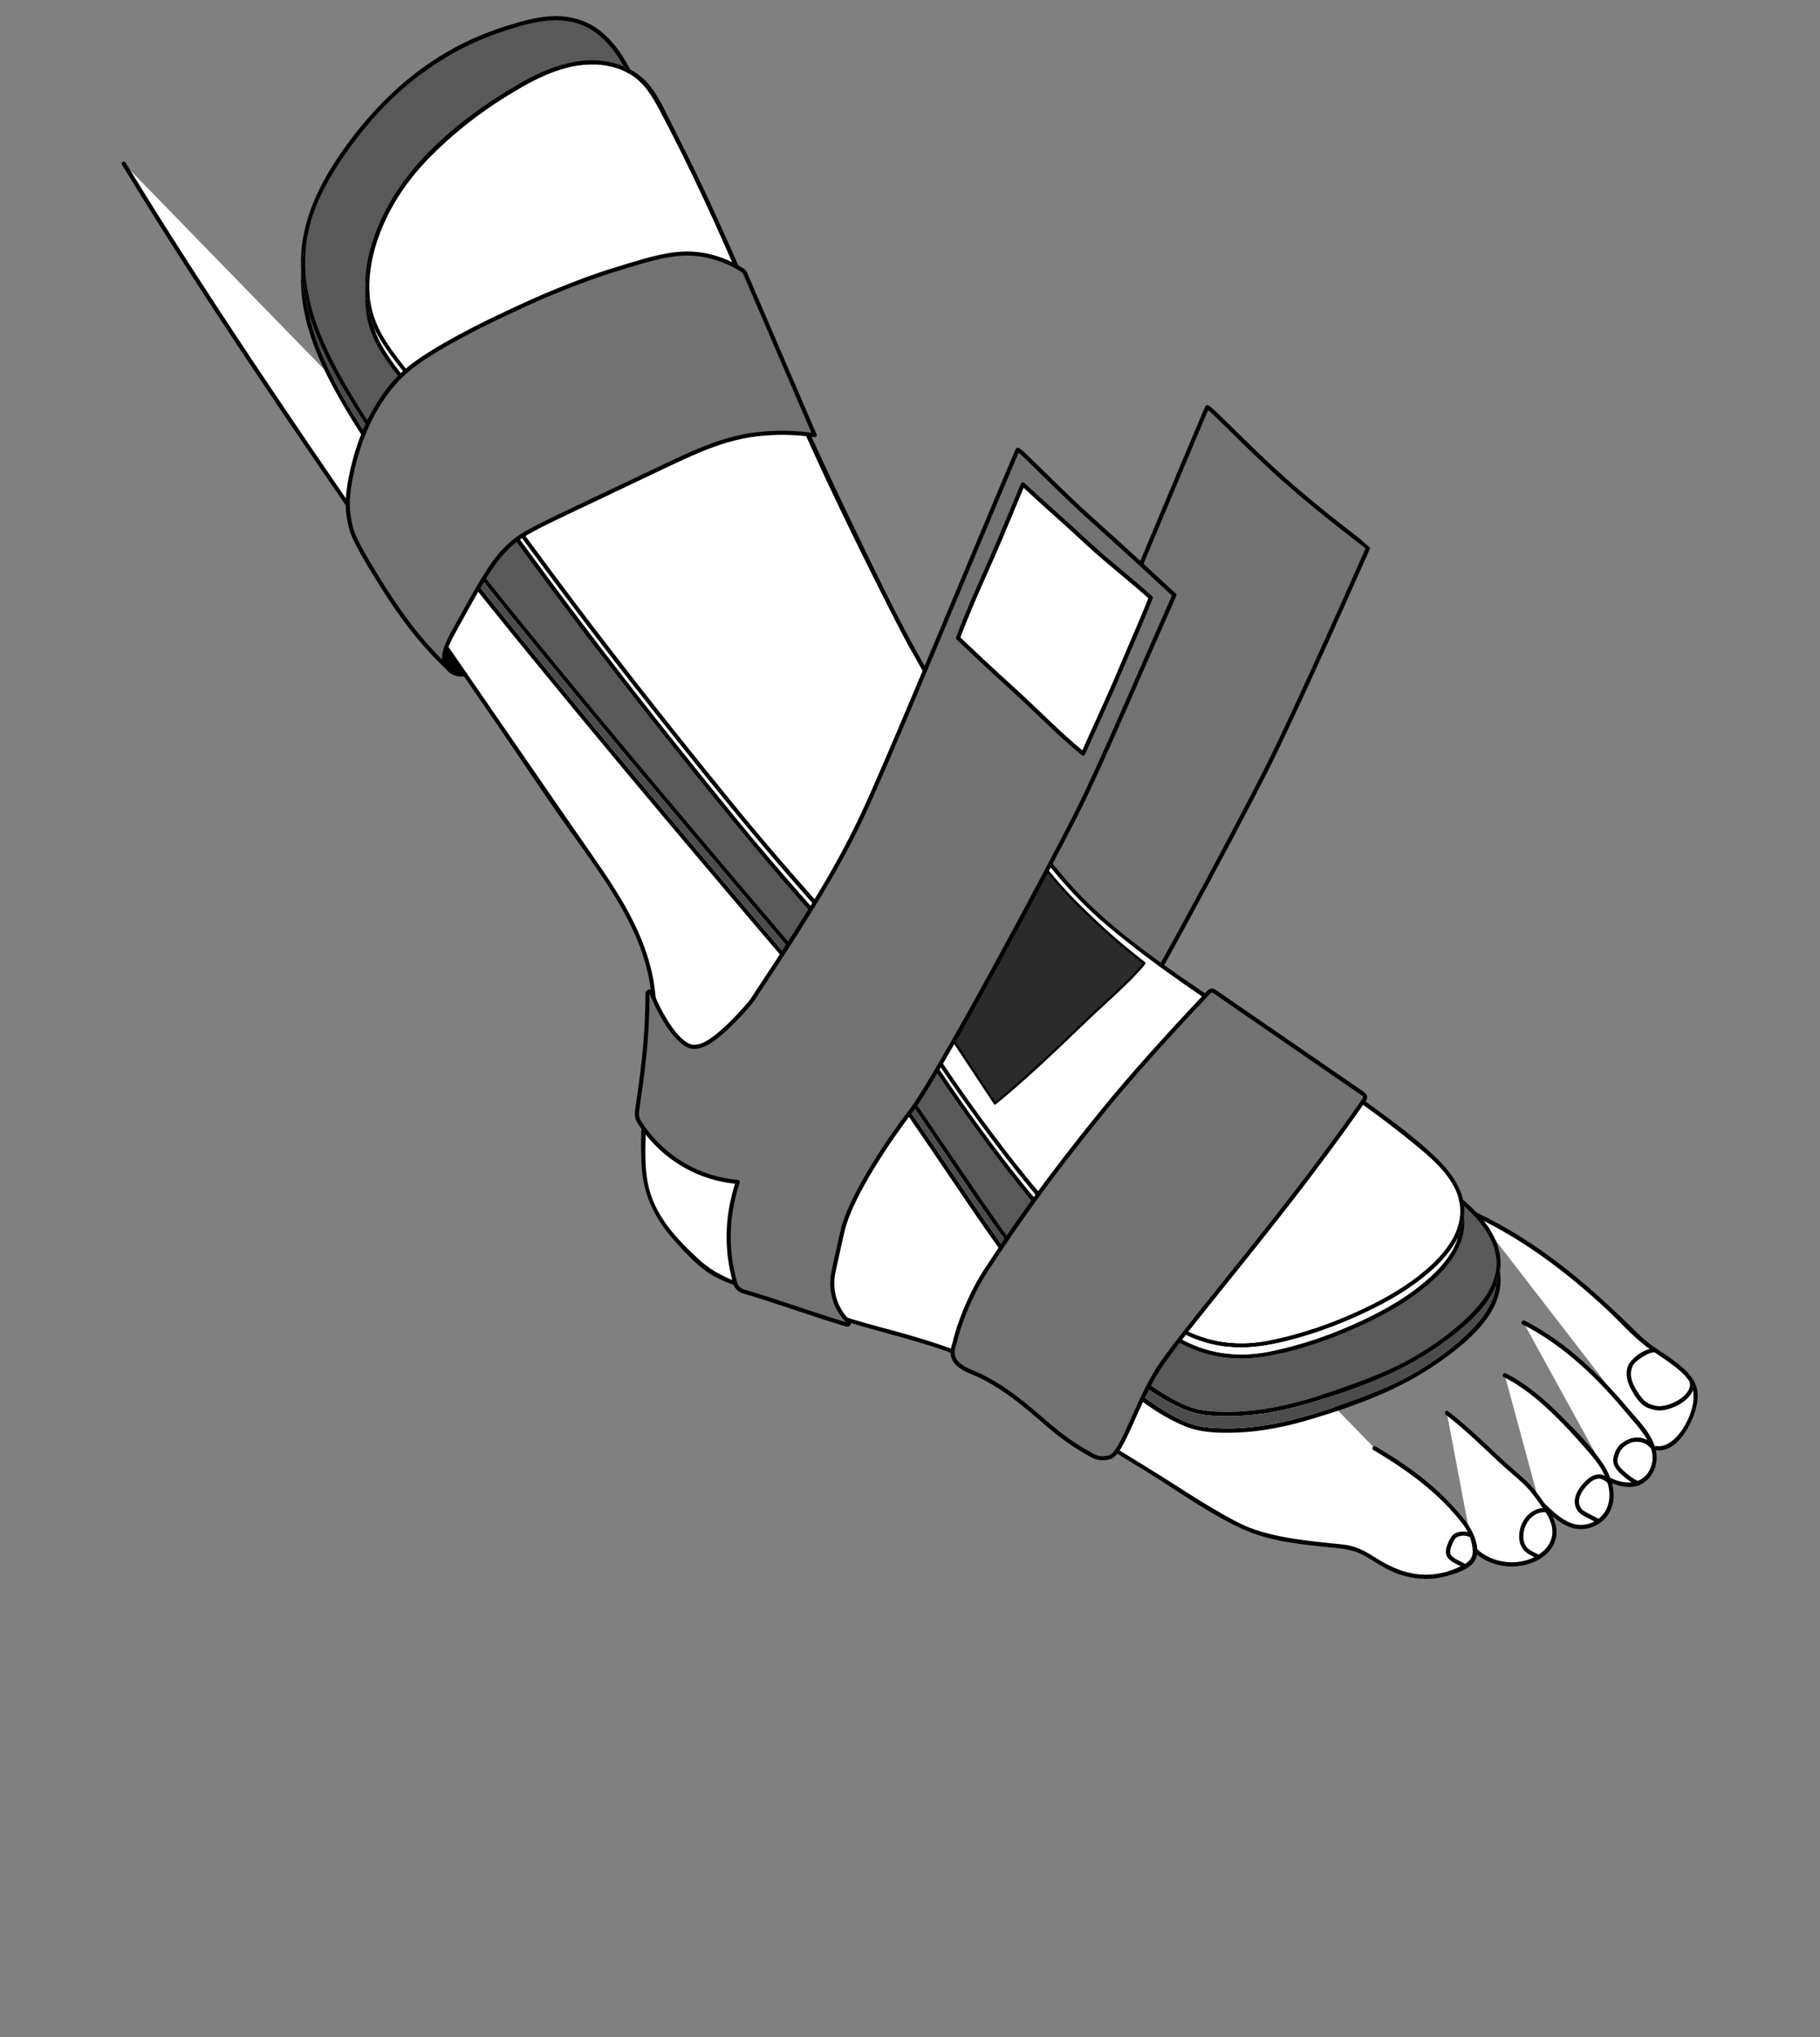 <?xml version="1.0" encoding="utf-8"?>
<!-- Generator: Adobe Illustrator 25.2.1, SVG Export Plug-In . SVG Version: 6.00 Build 0)  -->
<svg version="1.1" id="Layer_1" xmlns="http://www.w3.org/2000/svg" xmlns:xlink="http://www.w3.org/1999/xlink" x="0px" y="0px"
	 viewBox="0 0 311.81 348.9" style="enable-background:new 0 0 311.81 348.9;" xml:space="preserve">
<rect x="0" y="0" width="311.81" height="348.9" fill="#808080" stroke="none"/>
<style type="text/css">
	.st0{fill:#727272;stroke:#000000;stroke-width:0.7;stroke-linecap:round;stroke-linejoin:round;stroke-miterlimit:10;}
	.st1{fill:#FFFFFF;}
	.st2{fill:#595959;}
	.st3{fill:#4C4C4C;}
	.st4{fill:#2B2B2B;stroke:#000000;stroke-width:0.4;stroke-linecap:round;stroke-linejoin:round;stroke-miterlimit:10;}
	.st5{fill:#FFFFFF;stroke:#000000;stroke-width:0.7;stroke-linecap:round;stroke-linejoin:round;stroke-miterlimit:10;}
</style>
<path class="st0" d="M151.21,171.98c0.63,0.04,1.11-0.11,1.52-0.25c2.99-1.01,8.21-7.14,8.56-7.67
	c12.21-18.4,16.26-25.54,20.64-35.44c5.71-12.9,14.44-34.23,24.87-58.87c0.18-0.42,6.36,6.29,13.39,12.55
	c5.63,5.02,14.21,11.5,14.21,11.51c-5.46,12.31-13.58,30.39-17.76,38.61c-4.87,9.57-23.35,44.38-28.22,50.71
	c-3.52,4.58-9.54,13.46-11.36,19.47"/>
<g>
	<path class="st1" d="M252.82,208.01c6.56,3.09,11.85,6.83,16.87,10.88c6.19,5,10.87,10.24,12.78,11.59
		c2.29,1.62,7.06,4.39,7.82,7.09c0.68,2.43-0.42,4.98-1.6,7.21c-0.33,0.61-2.77,3.75-4.97,3.23"/>
	<g>
		<path d="M252.64,208.32c8.38,3.98,15.86,9.61,22.62,15.92c2.25,2.1,4.35,4.51,6.81,6.38c1.22,0.93,2.55,1.71,3.79,2.62
			c1.44,1.05,3.21,2.33,3.93,4.02c0.99,2.35-0.23,5.49-1.52,7.5c-0.88,1.37-2.69,3.2-4.46,2.89c-0.45-0.08-0.65,0.61-0.19,0.69
			c3.19,0.55,5.47-3.2,6.45-5.68c0.76-1.92,1.22-4.27,0.14-6.17c-0.89-1.57-2.44-2.74-3.86-3.79c-1.38-1.01-2.91-1.86-4.22-2.96
			c-1.23-1.03-2.35-2.18-3.5-3.29c-3.54-3.43-7.19-6.72-11.1-9.74c-4.54-3.49-9.35-6.58-14.53-9.03
			C252.59,207.5,252.23,208.12,252.64,208.32L252.64,208.32z"/>
	</g>
</g>
<g>
	<path class="st1" d="M261.02,226.5c5.52,2.77,10.26,6.9,14.49,11.4c1,1.06,2.46,2.7,3.38,3.82c2.93,3.57,5.1,5.68,4.44,9.08
		c-0.28,1.45-2.42,5.24-7.51,2.64"/>
	<g>
		<path d="M260.84,226.81c7.08,3.59,12.92,9.27,17.94,15.34c2,2.42,5.35,5.59,4.06,9.09c-1.11,3.02-4.28,3.15-6.83,1.9
			c-0.41-0.2-0.78,0.42-0.36,0.62c2.06,1,4.51,1.46,6.39-0.16c1.38-1.18,1.96-2.96,1.73-4.74c-0.39-3.06-3.12-5.62-5.01-7.87
			c-2.29-2.72-4.76-5.31-7.4-7.69c-3.08-2.78-6.45-5.23-10.15-7.12C260.79,225.98,260.43,226.6,260.84,226.81L260.84,226.81z"/>
	</g>
</g>
<g>
	<path class="st1" d="M257.81,235.52c4.96,2.46,9.88,7.48,13.99,12.19c1.4,1.6,2.83,3.25,3.65,5.24c0.82,1.99,0.94,4.42-0.22,6.22
		c-1,1.56-2.87,2.42-4.68,2.34c-1.81-0.08-3.41-1.23-6.91-4.46"/>
	<g>
		<path d="M257.63,235.83c3.51,1.77,6.51,4.38,9.28,7.14c1.43,1.42,2.79,2.9,4.12,4.41c1.27,1.44,2.59,2.88,3.53,4.57
			c0.98,1.74,1.53,3.88,0.92,5.84c-0.63,2.01-2.52,3.33-4.6,3.36c-2.76,0.05-5.14-2.66-6.98-4.36c-0.34-0.31-0.85,0.19-0.51,0.51
			c1.74,1.6,3.7,3.73,6.06,4.39c2.3,0.65,4.97-0.46,6.19-2.5c1.62-2.73,0.6-6.12-1.05-8.57c-2-2.97-4.65-5.64-7.17-8.16
			c-2.81-2.8-5.87-5.45-9.42-7.25C257.58,235,257.22,235.62,257.63,235.83L257.63,235.83z"/>
	</g>
</g>
<g>
	<path class="st1" d="M247.88,241.98c5.02,3.81,8.29,7.65,13.12,11.67c1.31,1.09,3.05,3.62,4.03,5c0.98,1.39,1.57,3.16,1.15,4.8
		c-0.51,2.02-2.42,3.43-4.41,4.04c-3.32,1.02-7.24,0.12-9.53-2.5"/>
	<g>
		<path d="M247.7,242.29c3.2,2.45,6.07,5.26,9,8.01c1.44,1.35,3.01,2.58,4.43,3.95c1.13,1.09,2.05,2.41,2.95,3.68
			c1.02,1.43,2.03,2.96,1.86,4.81c-0.19,2.13-2.05,3.64-3.95,4.31c-3.29,1.16-7.13,0.29-9.49-2.3c-0.31-0.34-0.82,0.17-0.51,0.51
			c1.87,2.05,4.61,3.11,7.38,3c2.65-0.1,5.67-1.32,6.85-3.86c1.31-2.81-0.46-5.39-2.07-7.6c-0.82-1.13-1.67-2.3-2.71-3.24
			c-1.35-1.22-2.76-2.38-4.09-3.63c-3.03-2.83-5.99-5.73-9.29-8.26C247.7,241.39,247.34,242.02,247.7,242.29L247.7,242.29z"/>
	</g>
</g>
<g>
	<g>
		<path d="M280.82,253.77c-1.04-0.53-2.01-1.24-2.84-2.06c-0.42-0.42-0.87-0.89-0.89-1.52c-0.01-0.33,0.1-0.63,0.2-0.94
			c0.18-0.55,0.42-1.03,0.86-1.41c0.5-0.42,1.13-0.81,1.78-0.89c0.61-0.08,1.2-0.03,1.77,0.21c0.45,0.19,0.76,0.49,1.09,0.84
			c0.32,0.33,0.83-0.17,0.51-0.51c-0.68-0.71-1.45-1.21-2.46-1.29c-1.19-0.1-2.24,0.35-3.15,1.09c-0.68,0.56-1.05,1.41-1.25,2.25
			c-0.26,1.08,0.28,1.93,1.02,2.67c0.87,0.86,1.89,1.62,2.98,2.18C280.87,254.6,281.24,253.98,280.82,253.77L280.82,253.77z"/>
	</g>
</g>
<g>
	<path class="st1" d="M21.21,28.03c22.64,37.12,51.86,77.26,72.68,108.26c9.11,13.55,19.8,24.71,17.97,40.33
		c-0.76,6.46-1.76,15.05-1.62,21.55s1.38,10.95,10.69,19.02c3.61,3.13,13.72,4.64,19.15,6.97c10.42,4.47,23.68,4.95,36.23,14.25
		c8.39,6.22,11.43,7.89,20.36,13.32c2.76,1.68,13.06,8.7,17.84,10.41c5.14,1.84,13.83,2.54,15.79,2.73
		c4.87,0.48,6.17,4.81,14.13,5.21c1.97,0.1,7.42-1.44,8.11-3.29c0.55-1.46-0.45-4.49-1.41-5.71c-4.37-5.56-9.05-9.18-15.62-13.06"/>
	<g>
		<path d="M20.9,28.21c8.19,13.43,16.81,26.59,25.6,39.64c8.74,12.99,17.66,25.85,26.58,38.72c4.16,6,8.32,12.01,12.45,18.03
			c3.94,5.75,7.77,11.58,11.82,17.26c4.03,5.66,8.27,11.28,11.18,17.62c1.44,3.14,2.51,6.47,2.95,9.9c0.44,3.45,0.07,6.8-0.32,10.22
			c-0.78,6.79-1.7,13.8-1.18,20.64c0.37,4.74,2.38,8.66,5.52,12.18c2,2.24,4.27,4.75,6.94,6.2c2.42,1.31,5.15,2.08,7.78,2.83
			c2.87,0.82,5.78,1.54,8.58,2.58c2.84,1.05,5.61,2.16,8.52,3c6.73,1.95,13.58,3.49,19.97,6.46c6.51,3.02,11.94,7.71,17.91,11.6
			c4.58,2.98,9.33,5.67,13.92,8.63c4.43,2.86,8.88,5.89,13.68,8.1c4.78,2.2,10.35,2.71,15.52,3.22c2.01,0.2,3.78,0.42,5.56,1.45
			c1.91,1.1,3.66,2.38,5.77,3.1c2.45,0.83,5.03,1.08,7.54,0.48c1.77-0.43,4.73-1.19,5.6-3.01c0.98-2.05-0.52-5.1-1.8-6.69
			c-2.09-2.6-4.45-4.96-7.05-7.05c-2.61-2.09-5.41-3.91-8.28-5.61c-0.4-0.24-0.76,0.38-0.36,0.62c5.77,3.43,11.42,7.47,15.47,12.91
			c0.91,1.23,1.55,2.97,1.54,4.52c-0.01,1.38-1.06,2.01-2.2,2.55c-2.58,1.22-5.28,1.67-8.09,1.16c-2.47-0.45-4.55-1.55-6.65-2.88
			c-1.64-1.04-3.25-1.86-5.21-2.07c-5.08-0.54-10.29-0.93-15.16-2.56c-2.28-0.76-4.4-2-6.47-3.2c-2.38-1.38-4.72-2.85-7.03-4.34
			c-4.37-2.8-8.82-5.45-13.22-8.2c-2.4-1.49-4.75-3.05-7.06-4.67c-3.01-2.12-5.89-4.42-9.06-6.29c-6.03-3.55-12.69-5.63-19.41-7.45
			c-2.99-0.81-6-1.6-8.93-2.59c-2.68-0.91-5.25-2.07-7.96-2.88c-5.46-1.63-11.56-2.53-15.91-6.47c-4.03-3.64-7.97-7.85-8.99-13.37
			c-0.45-2.47-0.43-5.03-0.36-7.52c0.1-3.65,0.41-7.29,0.78-10.92c0.35-3.44,0.96-6.9,1.03-10.35c0.06-3.11-0.38-6.22-1.25-9.2
			c-1.84-6.3-5.43-11.92-9.15-17.26c-7.87-11.31-15.65-22.69-23.49-34.03c-8.58-12.41-17.21-24.8-25.7-37.28
			C44.15,63.18,35.6,50.35,27.38,37.31c-1.98-3.14-3.93-6.29-5.86-9.46C21.28,27.46,20.66,27.82,20.9,28.21L20.9,28.21z"/>
	</g>
</g>
<g>
	<g>
		<path d="M289.5,236.67c0.3,1.68-1.39,2.89-2.73,3.52c-0.73,0.34-1.52,0.57-2.33,0.63c-0.52,0.04-1.04-0.12-1.53-0.27
			c-1.23-0.37-1.92-1.49-2.57-2.53c-0.74-1.19-1.23-2.54-0.7-3.92c0.25-0.65,0.94-1.17,1.49-1.54c0.68-0.46,1.48-0.9,2.31-0.98
			c0.46-0.05,0.46-0.76,0-0.72c-1.56,0.15-3.25,1.21-4.18,2.46c-0.95,1.27-0.58,3.14,0.1,4.43c0.66,1.26,1.63,2.89,3.04,3.39
			c0.56,0.2,1.2,0.4,1.8,0.41c0.91,0.03,1.87-0.27,2.69-0.62c1.77-0.78,3.69-2.3,3.31-4.45
			C290.11,236.03,289.42,236.22,289.5,236.67L289.5,236.67z"/>
	</g>
</g>
<g>
	<g>
		<path d="M273.75,260.04c-0.62-0.31-1.23-0.64-1.84-0.96c-0.47-0.25-0.9-0.48-1.16-0.98c-0.49-0.93-0.14-1.98,0.41-2.79
			c0.32-0.47,0.72-0.9,1.13-1.29c0.33-0.32,0.69-0.58,1.14-0.71c0.38-0.11,0.68-0.13,1.04,0.03c0.45,0.19,0.87,0.48,1.18,0.86
			c0.29,0.36,0.8-0.15,0.51-0.51c-0.45-0.56-1.33-1.17-2.08-1.2c-0.86-0.03-1.66,0.42-2.26,0.99c-1.34,1.26-2.74,3.26-1.63,5.11
			c0.3,0.49,0.73,0.79,1.23,1.06c0.65,0.34,1.3,0.7,1.96,1.02C273.8,260.86,274.17,260.25,273.75,260.04L273.75,260.04z"/>
	</g>
</g>
<g>
	<g>
		<path d="M264.71,258.25c-2.17-0.04-3.86,1.68-4.31,3.71c-0.22,0.99-0.2,2.09,0.31,3c0.51,0.92,1.47,1.4,2.39,1.82
			c0.42,0.19,0.78-0.43,0.36-0.62c-0.74-0.34-1.57-0.7-2.04-1.4c-0.5-0.75-0.52-1.75-0.33-2.6c0.38-1.73,1.75-3.23,3.62-3.19
			C265.17,258.98,265.17,258.26,264.71,258.25L264.71,258.25z"/>
	</g>
</g>
<g>
	<g>
		<path d="M252.04,262.6c-0.69-0.36-1.52-0.39-2.27-0.18c-0.28,0.08-0.56,0.19-0.78,0.38c-0.27,0.23-0.48,0.57-0.64,0.88
			c-0.16,0.32-0.29,0.66-0.42,0.99c-0.09,0.25-0.17,0.41-0.19,0.69c-0.03,0.3-0.03,0.62,0.04,0.92c0.07,0.3,0.3,0.57,0.52,0.78
			c0.62,0.59,1.44,0.89,2.18,1.29c0.41,0.22,0.77-0.4,0.36-0.62c-0.55-0.3-1.14-0.54-1.66-0.89c-0.23-0.16-0.47-0.34-0.62-0.58
			c-0.1-0.15-0.11-0.34-0.1-0.58c0-0.46,0.15-0.76,0.34-1.23c0.2-0.49,0.46-1.06,0.94-1.26c0.6-0.25,1.37-0.28,1.96,0.02
			C252.08,263.43,252.45,262.81,252.04,262.6L252.04,262.6z"/>
	</g>
</g>
<g id="XMLID_1_">
	<g>
		<path d="M256.97,217.78c1.05,6.74-5.46,12.03-10.38,15.49c-6.65,4.69-14.37,7.52-22.12,9.82c-4.08,1.22-8.26,2.08-12.52,2.25
			c-3.1,0.11-6.29,0.05-9.18-1.18c-5.82-2.48-10.9-7.04-15.44-11.34c-10.97-10.38-19.09-23.18-27.54-35.59
			c-4.33-6.34-8.64-12.73-13.42-18.74c-2.04-2.57-4.22-5.04-6.35-7.53c-6.73-7.86-13.43-15.73-20.1-23.64
			c-8.83-10.46-17.62-20.97-26.31-31.57c-7.92-9.66-15.81-19.38-23.3-29.38c-4.55-6.08-8.96-12.32-12.64-18.98
			c-3.28-5.91-5.97-12.23-6.11-19.09c-0.01-0.68,0-1.35,0.04-2.01c0.12,2.61,0.61,5.14,1.37,7.6c0.53,2.47,1.34,4.88,2.35,7.2
			c2.9,6.64,6.93,12.79,11.08,18.69c3.66,5.2,7.55,10.25,11.47,15.25c7.77,9.93,15.77,19.68,23.81,29.39
			c8.16,9.84,16.39,19.63,24.65,29.37c5.52,6.51,11.05,13,16.6,19.47c8.06,9.4,14.83,19.75,21.8,29.96
			c4.27,6.25,8.53,12.55,13.25,18.48c4.15,5.21,8.89,10,13.96,14.31c2.49,2.11,5.08,4.13,7.89,5.81c2.24,1.34,4.55,2.43,7.18,2.67
			c8.72,0.8,17.05-1.79,25.14-4.77c3.67-1.35,7.21-2.78,10.58-4.79c3.25-1.95,6.38-4.2,9.07-6.88c2.17-2.17,4.17-4.81,4.51-7.88
			C256.62,219.4,256.85,218.6,256.97,217.78z"/>
		<path d="M256.86,214.36c0.26,1.18,0.28,2.32,0.11,3.42c-0.03-0.2-0.07-0.39-0.11-0.59c-0.13-0.61-0.32-1.19-0.55-1.76
			c-0.4-3.57-2.88-6.51-5.49-8.87c-0.02-0.37-0.08-0.74-0.17-1.1C253.38,207.81,256.07,210.73,256.86,214.36z"/>
		<path d="M256.86,217.19c0.04,0.2,0.08,0.39,0.11,0.59c-0.12,0.82-0.35,1.62-0.66,2.39c0.06-0.49,0.08-0.99,0.04-1.5
			c-0.02-0.3-0.05-0.59-0.1-0.87c0.11-0.64,0.15-1.29,0.1-1.97c-0.01-0.14-0.02-0.27-0.04-0.4
			C256.54,216,256.73,216.58,256.86,217.19z"/>
		<path class="st2" d="M256.35,215.83c0.05,0.68,0.01,1.33-0.1,1.97c-0.48,2.88-2.39,5.36-4.45,7.41c-2.69,2.68-5.82,4.94-9.07,6.88
			c-3.37,2.02-6.91,3.45-10.58,4.8c-8.09,2.98-16.42,5.56-25.14,4.76c-2.63-0.24-4.94-1.32-7.18-2.67c-2.81-1.68-5.4-3.69-7.89-5.81
			c-5.07-4.3-9.81-9.1-13.96-14.3c-4.72-5.93-8.98-12.23-13.25-18.49c-6.97-10.2-13.74-20.56-21.8-29.95
			c-5.55-6.48-11.08-12.96-16.6-19.47c-8.26-9.75-16.49-19.53-24.65-29.37c-8.04-9.71-16.04-19.46-23.81-29.39
			c-3.92-5.01-7.81-10.05-11.47-15.25c-4.15-5.91-8.18-12.05-11.08-18.69c-1.66-3.8-2.77-7.84-2.99-11.94
			c-0.1-2.02,0.01-4.04,0.38-6.06c0.12-0.65,0.27-1.3,0.44-1.94c1.01-3.71,2.83-7.14,4.93-10.34c2.29-3.49,4.88-6.81,7.8-9.8
			c5.47-5.6,12.15-10.01,19.58-12.55C90.24,4,95.89,2.21,100.69,4.75c2.75,1.45,4.68,3.96,6.18,6.63c-0.43-0.18-0.87-0.34-1.32-0.48
			c-0.37-0.1-0.75-0.2-1.14-0.27c-1.56-0.33-3.19-0.38-4.79-0.21c-5.03,0.55-9.62,3.18-13.83,5.84c-8.69,5.49-17,12.84-21.01,22.51
			c-1.45,3.5-2.39,7.37-2.2,11.18c0,0,0,0.01,0,0.02c-0.07,1.61,0.04,3.22,0.38,4.8c1.04,4.87,4.53,8.58,7.41,12.45
			c3.65,4.89,6.98,10.03,10.51,15.01c3.52,4.95,7.09,9.88,10.7,14.77c7.24,9.82,14.67,19.51,22.26,29.07
			c7.45,9.36,14.96,18.69,22.84,27.69c5.56,6.34,11.42,12.48,16.52,19.21c1.95,2.56,3.66,5.26,5.42,7.94
			c2.22,3.39,4.51,6.74,6.87,10.05c5.95,8.36,12.29,16.49,19.35,23.94c3.09,3.25,6.29,6.46,9.61,9.47c3.06,2.77,6.4,5.31,10.27,6.84
			c4.33,1.71,8.88,1.79,13.41,0.86c5.59-1.15,10.98-3.1,16.12-5.56c3.74-1.79,7.36-3.9,10.51-6.6c2.79-2.39,5.49-5.49,6.03-9.25
			c0.06-0.41,0.09-0.82,0.09-1.22c0.01-0.33-0.01-0.66-0.06-0.98v-0.01v-0.01c0.08-0.64,0.08-1.27,0-1.88
			c2.61,2.36,5.09,5.3,5.49,8.87C256.33,215.56,256.34,215.69,256.35,215.83z"/>
		<path d="M256.35,218.67c0.04,0.51,0.02,1.01-0.04,1.5c-1.76,4.29-6.16,7.76-9.72,10.27c-6.65,4.69-14.37,7.51-22.12,9.82
			c-4.08,1.21-8.26,2.08-12.52,2.24c-3.1,0.12-6.29,0.05-9.18-1.18c-5.82-2.48-10.9-7.03-15.44-11.33
			c-10.97-10.38-19.09-23.19-27.54-35.59c-4.33-6.35-8.64-12.73-13.42-18.75c-2.04-2.57-4.22-5.03-6.35-7.53
			c-6.73-7.85-13.43-15.73-20.1-23.63c-8.83-10.47-17.62-20.98-26.31-31.57c-7.92-9.67-15.81-19.38-23.3-29.39
			c-4.55-6.08-8.96-12.32-12.64-18.97c-1.89-3.41-3.59-6.96-4.7-10.67c-0.53-2.49-0.77-5.03-0.64-7.57
			c0.22,4.1,1.33,8.14,2.99,11.94c2.9,6.64,6.93,12.78,11.08,18.69c3.66,5.2,7.55,10.24,11.47,15.25
			c7.77,9.93,15.77,19.68,23.81,29.39c8.16,9.84,16.39,19.62,24.65,29.37c5.52,6.51,11.05,12.99,16.6,19.47
			c8.06,9.39,14.83,19.75,21.8,29.95c4.27,6.26,8.53,12.56,13.25,18.49c4.15,5.2,8.89,10,13.96,14.3c2.49,2.12,5.08,4.13,7.89,5.81
			c2.24,1.35,4.55,2.43,7.18,2.67c8.72,0.8,17.05-1.78,25.14-4.76c3.67-1.35,7.21-2.78,10.58-4.8c3.25-1.94,6.38-4.2,9.07-6.88
			c2.06-2.05,3.97-4.53,4.45-7.41C256.3,218.08,256.33,218.37,256.35,218.67z"/>
		<path class="st3" d="M256.31,220.17c-0.34,3.07-2.34,5.71-4.51,7.88c-2.69,2.68-5.82,4.93-9.07,6.88
			c-3.37,2.01-6.91,3.44-10.58,4.79c-8.09,2.98-16.42,5.57-25.14,4.77c-2.63-0.24-4.94-1.33-7.18-2.67c-2.81-1.68-5.4-3.7-7.89-5.81
			c-5.07-4.31-9.81-9.1-13.96-14.31c-4.72-5.93-8.98-12.23-13.25-18.48c-6.97-10.21-13.74-20.56-21.8-29.96
			c-5.55-6.47-11.08-12.96-16.6-19.47c-8.26-9.74-16.49-19.53-24.65-29.37c-8.04-9.71-16.04-19.46-23.81-29.39
			c-3.92-5-7.81-10.05-11.47-15.25c-4.15-5.9-8.18-12.05-11.08-18.69c-1.01-2.32-1.82-4.73-2.35-7.2c1.11,3.71,2.81,7.26,4.7,10.67
			c3.68,6.65,8.09,12.89,12.64,18.97c7.49,10.01,15.38,19.72,23.3,29.39c8.69,10.59,17.48,21.1,26.31,31.57
			c6.67,7.9,13.37,15.78,20.1,23.63c2.13,2.5,4.31,4.96,6.35,7.53c4.78,6.02,9.09,12.4,13.42,18.75
			c8.45,12.4,16.57,25.21,27.54,35.59c4.54,4.3,9.62,8.85,15.44,11.33c2.89,1.23,6.08,1.3,9.18,1.18c4.26-0.16,8.44-1.03,12.52-2.24
			c7.75-2.31,15.47-5.13,22.12-9.82C250.15,227.93,254.55,224.46,256.31,220.17z"/>
		<path d="M250.82,208.46c0.05,0.32,0.07,0.65,0.06,0.98c-0.06-0.06-0.13-0.11-0.19-0.17c0.05-0.17,0.07-0.35,0.1-0.52
			C250.8,208.65,250.82,208.55,250.82,208.46z"/>
		<path d="M250.69,209.27c0.06,0.06,0.13,0.11,0.19,0.17c0,0.4-0.03,0.81-0.09,1.22c-0.54,3.76-3.24,6.86-6.03,9.25
			c-3.15,2.7-6.77,4.81-10.51,6.6c-5.14,2.46-10.53,4.41-16.12,5.56c-4.53,0.93-9.08,0.85-13.41-0.86
			c-3.87-1.53-7.21-4.07-10.27-6.84c-3.32-3.01-6.52-6.22-9.61-9.47c-7.06-7.45-13.4-15.58-19.35-23.94
			c-2.36-3.31-4.65-6.66-6.87-10.05c-1.76-2.68-3.47-5.38-5.42-7.94c-5.1-6.73-10.96-12.87-16.52-19.21
			c-7.88-9-15.39-18.33-22.84-27.69c-7.59-9.56-15.02-19.25-22.26-29.07c-3.61-4.89-7.18-9.82-10.7-14.77
			c-3.53-4.98-6.86-10.12-10.51-15.01c-2.88-3.87-6.37-7.58-7.41-12.45c-0.34-1.58-0.45-3.19-0.38-4.8c0.05,0.97,0.17,1.94,0.38,2.9
			c0.25,1.17,0.65,2.28,1.14,3.34c0.01,0.03,0.02,0.06,0.03,0.09c1.63,4.71,5.39,8.35,8.17,12.39c3.45,5.01,6.93,9.99,10.46,14.94
			c6.9,9.66,13.96,19.21,21.19,28.62c7.41,9.64,15.01,19.13,22.7,28.55c6.34,7.75,13.02,15.19,19.62,22.71
			c2.42,2.75,4.81,5.53,7.04,8.43c1.95,2.53,3.69,5.18,5.43,7.85c4.7,7.2,9.66,14.23,14.96,20.99c6.05,7.71,12.64,14.9,19.73,21.66
			c3.06,2.91,6.34,5.7,10.2,7.52c4.32,2.04,9.03,2.45,13.7,1.54c5.67-1.1,11.16-3.04,16.38-5.52c3.73-1.78,7.39-3.88,10.54-6.58
			c2.3-1.96,4.61-4.48,5.52-7.44C250.19,211.11,250.51,210.21,250.69,209.27z"/>
		<path d="M250.82,206.56c0.08,0.61,0.08,1.24,0,1.88c-0.08-0.83-0.28-1.63-0.58-2.39C250.43,206.21,250.63,206.38,250.82,206.56z"
			/>
		<path d="M250.82,208.45L250.82,208.45c0,0.1-0.02,0.2-0.03,0.3c-0.03,0.17-0.05,0.35-0.1,0.52c-0.18-0.16-0.36-0.32-0.54-0.47
			c0-0.13-0.02-0.26-0.04-0.39c0.02-0.08,0.02-0.17,0.02-0.25c0.12-0.07,0.28-0.08,0.41,0.04c0.09,0.08,0.19,0.16,0.28,0.24V208.45z
			"/>
		<path d="M250.82,206.56c-0.19-0.18-0.39-0.35-0.58-0.51c-0.07-0.21-0.16-0.41-0.25-0.61c0.11-0.16,0.35-0.25,0.55-0.08
			c0.04,0.03,0.07,0.06,0.11,0.09c0,0.01,0,0.01,0,0.01C250.74,205.82,250.8,206.19,250.82,206.56z"/>
		<path d="M250.82,208.44c-0.09-0.08-0.19-0.16-0.28-0.24c-0.13-0.12-0.29-0.11-0.41-0.04c0.03-0.18,0.04-0.36,0.04-0.54
			c0.01-0.61-0.04-1.21-0.16-1.78c0.01,0.01,0.02,0.02,0.03,0.03c0.07,0.06,0.13,0.11,0.2,0.18
			C250.54,206.81,250.74,207.61,250.82,208.44z"/>
		<path d="M250.15,208.8c0.18,0.15,0.36,0.31,0.54,0.47c-0.18,0.94-0.5,1.84-0.92,2.69c0.24-0.78,0.38-1.59,0.4-2.43
			C250.18,209.28,250.17,209.04,250.15,208.8z"/>
		<path d="M250.65,205.45c-0.04-0.03-0.07-0.06-0.11-0.09c-0.2-0.17-0.44-0.08-0.55,0.08c-0.04-0.09-0.08-0.17-0.12-0.25
			c-0.99-3.62-4.22-6.49-7.02-8.8c-16.86-13.95-36.61-23.89-53.33-38c-6.19-5.22-11.12-11.52-15.74-18.14
			c-6.38-9.15-12.1-18.77-17.49-28.52c0.25,0.32,0.8-0.03,0.59-0.41c2.83,5.11,5.76,10.18,8.81,15.17
			c5.15,8.4,10.58,16.8,17.04,24.27c6.49,7.51,14.88,13.34,23.03,18.89c9.42,6.42,19.15,12.35,28.34,19.09
			c4.03,2.95,8.21,5.94,11.81,9.4C248.05,200.18,249.99,202.63,250.65,205.45z"/>
		<path d="M250.15,208.8c0.02,0.24,0.03,0.48,0.02,0.73c-0.02,0.84-0.16,1.65-0.4,2.43c-1.15,2.35-3.06,4.38-5.01,6.04
			c-3.15,2.7-6.77,4.82-10.51,6.6c-5.14,2.46-10.53,4.41-16.12,5.56c-4.53,0.94-9.08,0.86-13.41-0.86
			c-3.87-1.53-7.21-4.06-10.27-6.84c-3.32-3.01-6.52-6.21-9.61-9.47c-7.06-7.45-13.4-15.58-19.35-23.94
			c-2.36-3.3-4.65-6.65-6.87-10.04c-1.76-2.69-3.47-5.39-5.42-7.95c-5.1-6.72-10.96-12.87-16.52-19.21
			c-7.88-9-15.39-18.33-22.84-27.69c-7.59-9.55-15.02-19.25-22.26-29.07c-3.61-4.89-7.18-9.81-10.7-14.77
			c-3.53-4.97-6.86-10.12-10.51-15.01c-2.18-2.93-4.72-5.78-6.27-9.1c-0.31-0.92-0.53-1.86-0.66-2.81
			c-0.01-0.01-0.01-0.02-0.01-0.03c-0.15-1.11-0.2-2.23-0.14-3.35c0.08,1.48,0.35,2.95,0.84,4.37c1.63,4.72,5.39,8.36,8.17,12.4
			c3.45,5,6.93,9.99,10.46,14.94c6.9,9.66,13.96,19.2,21.19,28.61c7.41,9.65,15.01,19.14,22.7,28.55
			c6.34,7.76,13.02,15.19,19.62,22.71c2.42,2.75,4.81,5.53,7.04,8.43c1.95,2.53,3.69,5.19,5.43,7.86
			c4.7,7.19,9.66,14.22,14.96,20.98c6.05,7.72,12.64,14.9,19.73,21.66c3.06,2.92,6.34,5.71,10.2,7.52c4.32,2.04,9.03,2.45,13.7,1.54
			c5.67-1.1,11.16-3.04,16.38-5.52c3.73-1.78,7.39-3.87,10.54-6.58c2.63-2.25,5.29-5.23,5.82-8.77
			C250.1,208.75,250.12,208.77,250.15,208.8z"/>
		<path class="st1" d="M250.01,205.84c0.12,0.57,0.17,1.17,0.16,1.78c0,0.18-0.01,0.36-0.04,0.54c0,0.08,0,0.17-0.02,0.25
			c-0.01,0.1-0.02,0.21-0.04,0.31c-0.53,3.54-3.19,6.52-5.82,8.77c-3.15,2.71-6.81,4.8-10.54,6.58c-5.22,2.48-10.71,4.42-16.38,5.52
			c-4.67,0.91-9.38,0.5-13.7-1.54c-3.86-1.81-7.14-4.6-10.2-7.52c-7.09-6.76-13.68-13.94-19.73-21.66
			c-5.3-6.76-10.26-13.79-14.96-20.98c-1.74-2.67-3.48-5.33-5.43-7.86c-2.23-2.9-4.62-5.68-7.04-8.43
			c-6.6-7.52-13.28-14.95-19.62-22.71c-7.69-9.41-15.29-18.9-22.7-28.55c-7.23-9.41-14.29-18.95-21.19-28.61
			c-3.53-4.95-7.01-9.94-10.46-14.94c-2.78-4.04-6.54-7.68-8.17-12.4c-0.49-1.42-0.76-2.89-0.84-4.37c-0.18-3.36,0.57-6.78,1.73-9.9
			c0.04-0.11,0.08-0.21,0.12-0.32c1.84-4.8,4.78-9.07,8.36-12.74c3.89-3.98,8.28-7.46,12.99-10.4c4.38-2.72,9.19-5.45,14.46-5.62
			c1.4-0.05,2.81,0.09,4.16,0.47c0.39,0.09,0.77,0.22,1.15,0.37c0.4,0.15,0.79,0.33,1.17,0.54c0.07,0.1,0.17,0.14,0.27,0.14h0.01
			c2.59,1.45,3.96,3.78,5.31,6.32c2.66,5,5.16,10.09,7.56,15.22c2.15,4.6,4.2,9.24,6.19,13.9c0.98,2.26,1.94,4.54,2.88,6.81
			c1.27,3.01,2.52,6.02,3.77,9.04c1.4,3.36,2.84,6.7,4.33,10.02c0.29,0.64,0.58,1.28,0.87,1.92c0.25,0.58,0.51,1.15,0.79,1.73
			c0.84,1.86,1.7,3.72,2.58,5.57c0.51,1.1,1.03,2.2,1.56,3.3c2.84,5.94,5.77,11.84,8.73,17.7c1.29,2.55,2.6,5.09,3.98,7.59
			c0.01,0.02,0.02,0.04,0.03,0.05c5.39,9.75,11.11,19.37,17.49,28.52c4.62,6.62,9.55,12.92,15.74,18.14
			c16.72,14.11,36.47,24.05,53.33,38c2.8,2.31,6.03,5.18,7.02,8.8c0.03,0.1,0.05,0.21,0.07,0.32
			C249.97,205.61,250,205.72,250.01,205.84z"/>
		<path d="M250.15,208.8c-0.03-0.03-0.05-0.05-0.08-0.08c0.02-0.1,0.03-0.21,0.04-0.31C250.13,208.54,250.15,208.67,250.15,208.8z"
			/>
		<path d="M250.24,206.05c-0.07-0.07-0.13-0.12-0.2-0.18c-0.01-0.01-0.02-0.02-0.03-0.03c-0.01-0.12-0.04-0.23-0.07-0.33
			c0.01-0.02,0.03-0.05,0.05-0.07C250.08,205.64,250.17,205.84,250.24,206.05z"/>
		<path d="M249.87,205.19c0.04,0.08,0.08,0.16,0.12,0.25c-0.02,0.02-0.04,0.05-0.05,0.07C249.92,205.4,249.9,205.29,249.87,205.19z"
			/>
		<path class="st1" d="M249.77,211.96c-0.91,2.96-3.22,5.48-5.52,7.44c-3.15,2.7-6.81,4.8-10.54,6.58
			c-5.22,2.48-10.71,4.42-16.38,5.52c-4.67,0.91-9.38,0.5-13.7-1.54c-3.86-1.82-7.14-4.61-10.2-7.52
			c-7.09-6.76-13.68-13.95-19.73-21.66c-5.3-6.76-10.26-13.79-14.96-20.99c-1.74-2.67-3.48-5.32-5.43-7.85
			c-2.23-2.9-4.62-5.68-7.04-8.43c-6.6-7.52-13.28-14.96-19.62-22.71c-7.69-9.42-15.29-18.91-22.7-28.55
			c-7.23-9.41-14.29-18.96-21.19-28.62c-3.53-4.95-7.01-9.93-10.46-14.94c-2.78-4.04-6.54-7.68-8.17-12.39
			c-0.01-0.03-0.02-0.06-0.03-0.09c1.55,3.32,4.09,6.17,6.27,9.1c3.65,4.89,6.98,10.04,10.51,15.01c3.52,4.96,7.09,9.88,10.7,14.77
			c7.24,9.82,14.67,19.52,22.26,29.07c7.45,9.36,14.96,18.69,22.84,27.69c5.56,6.34,11.42,12.49,16.52,19.21
			c1.95,2.56,3.66,5.26,5.42,7.95c2.22,3.39,4.51,6.74,6.87,10.04c5.95,8.36,12.29,16.49,19.35,23.94c3.09,3.26,6.29,6.46,9.61,9.47
			c3.06,2.78,6.4,5.31,10.27,6.84c4.33,1.72,8.88,1.8,13.41,0.86c5.59-1.15,10.98-3.1,16.12-5.56c3.74-1.78,7.36-3.9,10.51-6.6
			C246.71,216.34,248.62,214.31,249.77,211.96z"/>
		<path d="M156.88,111.32c0.21,0.38-0.34,0.73-0.59,0.41c-0.01-0.01-0.02-0.03-0.03-0.05C156.03,111.27,156.65,110.91,156.88,111.32
			z"/>
		<path d="M156.88,111.32c-0.23-0.41-0.85-0.05-0.62,0.36c-1.38-2.5-2.69-5.04-3.98-7.59c-2.96-5.86-5.89-11.76-8.73-17.7
			c-0.53-1.1-1.05-2.2-1.56-3.3c-0.87-1.85-1.73-3.71-2.58-5.57c-0.26-0.57-0.53-1.15-0.79-1.73c-0.29-0.64-0.58-1.28-0.87-1.92
			c-1.49-3.32-2.93-6.66-4.33-10.02c-1.25-3.02-2.5-6.03-3.77-9.04c-0.94-2.27-1.9-4.55-2.88-6.81c-1.99-4.66-4.04-9.3-6.19-13.9
			c-2.4-5.13-4.9-10.22-7.56-15.22c-1.35-2.54-2.72-4.87-5.31-6.32c0.24-0.03,0.46-0.27,0.32-0.55c-0.02-0.04-0.04-0.07-0.06-0.11
			c1.32,0.71,2.51,1.68,3.48,2.93c1.71,2.21,2.87,4.95,4.14,7.43c1.34,2.62,2.65,5.26,3.92,7.91c2.52,5.26,4.93,10.57,7.26,15.92
			c3.45,7.95,6.58,16.03,10.11,23.94c3.34,7.47,6.82,14.87,10.38,22.23C150.35,98.66,153.44,105.09,156.88,111.32z"/>
		<path d="M139.41,77.52c0.85,1.86,1.71,3.72,2.58,5.57C141.11,81.24,140.25,79.38,139.41,77.52z"/>
		<path d="M138.62,75.79c0.26,0.58,0.53,1.16,0.79,1.73C139.13,76.94,138.87,76.37,138.62,75.79z"/>
		<path d="M108.03,12.01c0.14,0.28-0.08,0.52-0.32,0.55h-0.01c-0.09-0.06-0.18-0.1-0.27-0.14c-0.01-0.01-0.01-0.03-0.02-0.04
			c-0.17-0.34-0.35-0.67-0.54-1c0.38,0.15,0.74,0.33,1.1,0.52C107.99,11.94,108.01,11.97,108.03,12.01z"/>
		<path d="M107.43,12.42c0.09,0.04,0.18,0.08,0.27,0.14C107.6,12.56,107.5,12.52,107.43,12.42z"/>
		<path d="M107.41,12.38c0.01,0.01,0.01,0.03,0.02,0.04c-0.38-0.21-0.77-0.39-1.17-0.54c-0.22-0.33-0.45-0.66-0.71-0.98
			c0.45,0.14,0.89,0.3,1.32,0.48C107.06,11.71,107.24,12.04,107.41,12.38z"/>
		<path d="M107.97,11.9c-0.36-0.19-0.72-0.37-1.1-0.52c-1.5-2.67-3.43-5.18-6.18-6.63C95.89,2.21,90.24,4,85.46,5.63
			c-7.43,2.54-14.11,6.95-19.58,12.55c-2.92,2.99-5.51,6.31-7.8,9.8c-2.1,3.2-3.92,6.63-4.93,10.34c-0.17,0.64-0.32,1.29-0.44,1.94
			c-0.59,1.95-0.98,3.96-1.11,6.03c-0.02-0.27-0.03-0.55-0.04-0.83c-0.16-7.65,3.35-14.45,7.74-20.5
			c4.65-6.41,10.33-12.01,17.2-16.01c3.25-1.9,6.71-3.38,10.3-4.51c2.43-0.76,4.91-1.48,7.47-1.65c2.53-0.16,5.05,0.31,7.24,1.6
			C104.42,6.11,106.44,8.96,107.97,11.9z"/>
		<path d="M105.55,10.9c0.26,0.32,0.49,0.65,0.71,0.98c-0.38-0.15-0.76-0.28-1.15-0.37c-0.21-0.3-0.45-0.6-0.7-0.88
			C104.8,10.7,105.18,10.8,105.55,10.9z"/>
		<path d="M104.41,10.63c0.25,0.28,0.49,0.58,0.7,0.88c-1.35-0.38-2.76-0.52-4.16-0.47c-5.27,0.17-10.08,2.9-14.46,5.62
			c-4.71,2.94-9.1,6.42-12.99,10.4c-3.58,3.67-6.52,7.94-8.36,12.74c-0.04,0.11-0.08,0.21-0.12,0.32c-0.08,0.18-0.16,0.37-0.24,0.56
			c-0.75,1.82-1.37,3.74-1.76,5.7c-0.01,0.06-0.03,0.13-0.03,0.2c-0.22,1.11-0.36,2.24-0.41,3.37c-0.19-3.81,0.75-7.68,2.2-11.18
			c4.01-9.67,12.32-17.02,21.01-22.51c4.21-2.66,8.8-5.29,13.83-5.84C101.22,10.25,102.85,10.3,104.41,10.63z"/>
		<path d="M64.78,40.68c0.08-0.19,0.16-0.38,0.24-0.56c-1.16,3.12-1.91,6.54-1.73,9.9c-0.06,1.12-0.01,2.24,0.14,3.35
			c-0.25-0.71-0.64-2.07-0.61-4.01c0.02-1.43,0.09-2.19,0.17-2.78c0-0.07,0.02-0.14,0.03-0.2C63.41,44.42,64.03,42.5,64.78,40.68z"
			/>
		<path d="M63.44,53.4c0.13,0.95,0.35,1.89,0.66,2.81c-0.49-1.06-0.89-2.17-1.14-3.34c-0.21-0.96-0.33-1.93-0.38-2.9
			c0-0.01,0-0.02,0-0.02c0.05-1.13,0.19-2.26,0.41-3.37c-0.08,0.59-0.15,1.35-0.17,2.78c-0.03,1.94,0.36,3.3,0.61,4.01
			C63.43,53.38,63.43,53.39,63.44,53.4z"/>
		<path d="M52.33,46.32c-0.13,2.54,0.11,5.08,0.64,7.57c-0.76-2.46-1.25-4.99-1.37-7.6c0.13-2.07,0.52-4.08,1.11-6.03
			C52.34,42.28,52.23,44.3,52.33,46.32z"/>
	</g>
	<g>
	</g>
</g>
<path class="st4" d="M174.94,143.18c-2.9,0.08-7.87,1.92-11.26,4.48c-5.92,4.48-9.28,7.92-13.99,13.05
	c2.75,2.93,6.19,7.25,8.84,10.69c3.08,4.01,7.61,11.1,11.93,17.58c4.44-3.58,10.03-8.81,15.31-13.92c3.58-3.46,7.71-6.89,10.31-10.1
	c-4.76-3.71-7.37-6.07-11.73-10.37C181.35,151.63,176.87,146.15,174.94,143.18z"/>
<path class="st0" d="M208.02,169.77c-0.27-0.19-0.65-0.15-0.87,0.09c-7.53,7.94-13.66,14.83-18.05,20.22
	c-10,12.29-15.18,19.85-20.32,27.71c-1.71,2.62-4.04,7.31-5.23,12.16c-0.11,0.46-0.53,1.34-0.26,2.32c0.53,1.95,3.11,2.6,4.65,3.35
	c3.21,1.58,5.97,3.48,10.71,7.61c3.59,3.13,5.45,4.33,8.52,6.06c0.26,0.15,1.38,0.75,2.97,0.26c2.19-0.68,4.5-9.17,8.28-15.09
	c2.75-4.3,10.53-13.52,20.13-25.71c3.38-4.29,9.67-12.45,15.2-20.44c0.21-0.31,0.14-0.73-0.17-0.94
	C225.06,181.51,216.54,175.64,208.02,169.77z"/>
<path class="st0" d="M76.64,114.33c-2.82-2.67-5.04-5.34-6.39-7.1c-0.79-1.02-1.46-1.97-1.84-2.51c-0.79-1.12-2.02-2.9-3.98-6.09
	c-3.61-5.87-4.09-7.37-4.35-8.45c-0.37-1.49-0.46-2.69-0.48-3.15c-0.04-0.72-0.09-2.24,0.48-5.21c0.91-4.7,2.39-8.02,2.78-8.88
	c0.93-2.03,1.8-3.43,2.07-3.85c1.54-2.44,2.94-3.91,3.3-4.27c0,0,0.58-0.6,1.23-1.18c4.29-3.84,15.09-8.95,15.09-8.95
	c5.06-2.4,7.68-3.63,11.61-5.2c2.52-1,5.22-2.08,8.87-3.21c7.48-2.33,11.35-3.48,16.01-2.52c2.66,0.55,4.74,1.63,6.11,2.48
	c0.25,0.16,0.44,0.38,0.55,0.65c3.96,9.21,7.92,18.43,11.88,27.64c-1.75-0.25-4.31-0.51-7.39-0.36c-7.39,0.35-12.2,2.73-21.21,7.03
	c-20.17,9.64-21.52,9.89-24.6,13.09c-2.35,2.43-4.39,6.15-8.48,13.57c-1.25,2.26-2.46,4.61-1.45,6.18c0.99,1.54,2.24,1.52,3.24,1.46
	"/>
<path d="M76.76,110.88c-0.3-0.56-0.51,1.34-0.52,1.5c-0.02,0.44-0.07,1.28,0.5,2.04c0.52,0.69,1.25,0.9,1.5,0.97
	c0.41,0.11,1.67,0.41,1.48,0.01C79.12,114.11,77.22,111.74,76.76,110.88z"/>
<path class="st0" d="M110.93,170.16c0-0.4,0.55-0.5,0.69-0.13c0.77,1.99,1.63,3.56,2.32,4.69c2.64,4.3,4.35,4.52,4.8,4.55
	c0.63,0.04,1.11-0.11,1.52-0.25c2.99-1.01,8.21-7.14,8.56-7.67c12.21-18.4,16.26-25.54,20.64-35.44
	c5.71-12.9,14.44-34.23,24.87-58.87c0.18-0.42,6.36,6.29,13.39,12.55c5.63,5.02,13.48,12.32,13.48,12.32
	c-5.46,12.31-12.81,29.62-16.99,37.84c-4.87,9.57-23.39,44.34-28.26,50.67c-3.52,4.58-9.54,13.46-11.36,19.47
	c-0.23,0.75-1.16,4.99-1.78,7.86c-0.65,3.01,0.18,6.21,2.35,8.39c0.07,0.07,0.13,0.13,0.2,0.19c0.23,0.22,0,0.6-0.3,0.51
	c-5.97-1.77-11.72-3.93-17.71-5.68c-0.66-0.19-1.18-0.71-1.37-1.37c-0.39-1.33-0.72-2.83-0.93-4.49c-0.68-5.48,0.4-10.04,1.35-12.88
	c-1.97-0.17-4.99-0.68-8.25-2.36c-4.57-2.35-7.25-5.76-8.59-7.85c-0.36-0.56-0.51-1.24-0.42-1.9
	C110.07,183.88,110.92,178.1,110.93,170.16z"/>
<path class="st5" d="M175.24,82.95c3.71,3.46,7.9,7.08,11.6,10.55c2.38,2.23,7.94,6.65,10.32,8.87c-1.46,3.7-3.8,8.95-5.38,12.75
	c-1.58,3.79-4.61,10.3-6.21,13.94c-4.02-3.23-8.17-7.57-12.35-11.34c-2.84-2.56-6.58-6.07-9.09-8.45c1.8-4.82,3.81-9.21,5.8-13.73
	C171.38,92.28,173.92,86.13,175.24,82.95z"/>
</svg>
